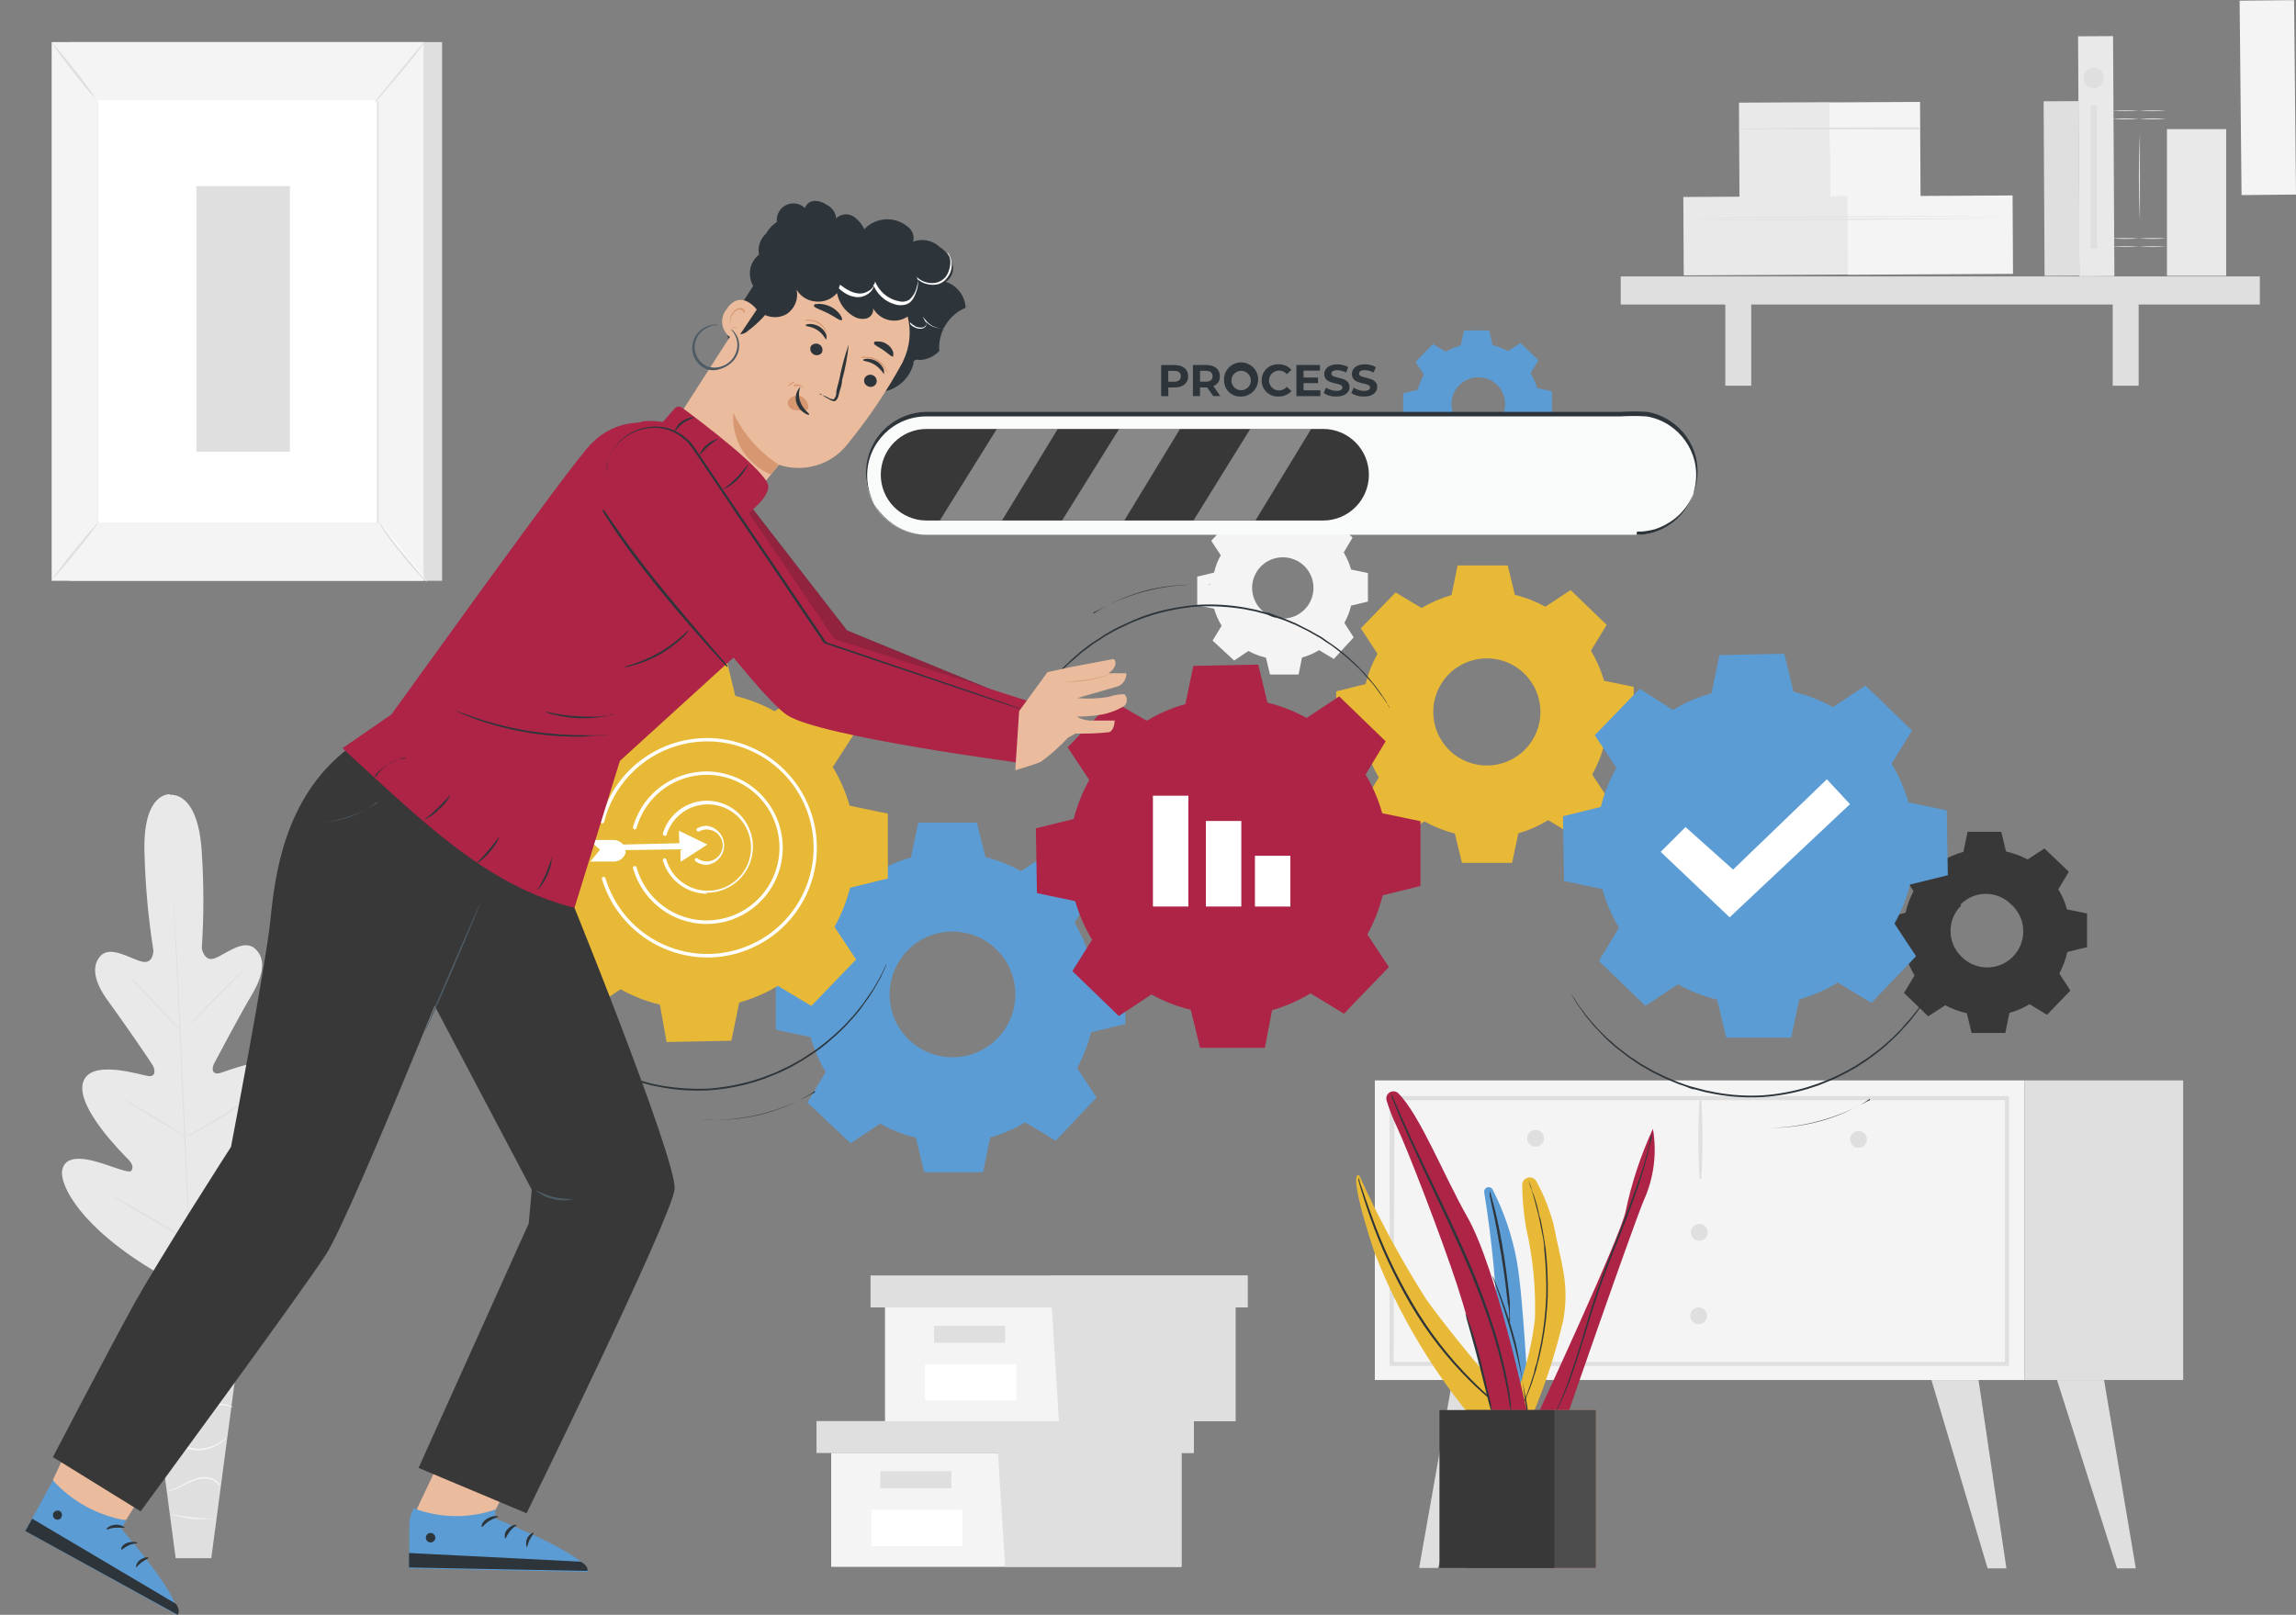<?xml version="1.0" encoding="UTF-8"?>
<svg id="Layer_2" data-name="Layer 2" xmlns="http://www.w3.org/2000/svg" xmlns:xlink="http://www.w3.org/1999/xlink" viewBox="0 0 668.69 470.44">
  <rect x="0" y="0" width="668.69" height="470.44" fill="#808080" stroke="none"/>
  <defs>
    <clipPath id="clippath">
      <rect x="273.74" y="124.96" width="34.36" height="26.68" fill="none"/>
    </clipPath>
    <clipPath id="clippath-1">
      <rect x="309.35" y="124.96" width="34.36" height="26.68" fill="none"/>
    </clipPath>
    <clipPath id="clippath-2">
      <rect x="347.55" y="124.96" width="34.36" height="26.68" fill="none"/>
    </clipPath>
    <clipPath id="clippath-3">
      <rect x="182.11" y="157.93" width="27.12" height="35.43" fill="none"/>
    </clipPath>
    <clipPath id="clippath-4">
      <rect x="137.25" y="209.54" width="34.99" height="8.43" fill="none"/>
    </clipPath>
  </defs>
  <g id="Plant">
    <g>
      <path d="m49.46,231.37s-8.12-.63-7.36,17.62c.25,9.36,1.12,18.69,2.58,27.94,0,0,0,4.03-3.34,3.21s-9.06-4.72-11.96-1.76c-2.89,2.96-1.95,7.74,2.08,13.21,4.03,5.47,12.59,17.93,13.09,18.88s1.01,3.21-1.2,3.02c-2.2-.19-17.18-5.29-19.19,1.95-2.01,7.24,11.7,20.77,13.15,22.28s1.51,2.45.94,3.34-5.47-1.26-9.75-2.52c-4.28-1.26-9.57-1.95-10.38,2.33-.82,4.28,5.22,16.74,27.75,29.95l10.89,5.41,10.26-6.29c21.08-15.35,25.8-28.44,24.6-32.6s-6.29-2.96-10.51-1.26c-4.22,1.7-8.81,4.34-9.5,3.52s-.69-1.83.63-3.46,13.53-16.49,10.82-23.47-17.05-.44-19.26,0-2.08-1.64-1.45-2.83,7.61-14.35,11.08-20.2c3.46-5.85,4.03-10.63.69-13.4s-8.62,1.89-11.64,2.96-3.71-2.89-3.71-2.89c.62-9.32.62-18.68,0-28-1.07-18.25-9.31-16.74-9.31-16.74" fill="#e9e9e9"/>
      <path d="m50.09,247.67c.03.12.03.25,0,.38v5.41c0,3.78.57,9.19.94,15.86.76,13.34,1.57,31.84,2.52,52.23s1.7,38.95,2.33,52.29c.38,6.67.63,12.08.82,15.86v5.41c.04.12.04.26,0,.38v-5.79c0-3.71-.57-9.12-.94-15.8-.76-13.4-1.64-31.9-2.52-52.29-.88-20.39-1.7-38.89-2.39-52.29-.31-6.67-.63-12.08-.82-15.86v-5.79" fill="#dedfde"/>
      <path d="m37.44,284.23l.63.57,1.76,1.64c1.38,1.38,3.34,3.4,5.41,5.66l5.29,5.79,1.64,1.76.57.69-.69-.57-1.7-1.64c-1.45-1.45-3.34-3.52-5.41-5.73-2.08-2.2-3.9-4.22-5.35-5.79l-1.57-1.76c-.38-.38-.63-.63-.57-.63" fill="#dedfde"/>
      <path d="m53.74,299.96s3.9-4.22,8.87-9.25c4.97-5.03,9.06-9.06,9.12-9s-3.9,4.22-8.87,9.25-9.06,9.06-9.12,9" fill="#dedfde"/>
      <path d="m53.74,331.36l.76-.44,2.14-1.2c1.76-1.01,4.28-2.39,6.92-4.03s5.03-3.21,6.73-4.34l2.01-1.38.82-.44-.69.57-1.95,1.51c-1.7,1.2-4.03,2.77-6.73,4.4s-5.16,3.02-6.98,3.96l-2.14,1.07c-.57,0-.82.38-.88.31" fill="#dedfde"/>
      <path d="m35.81,320.41h.76l1.95,1.13,6.29,3.71,6.29,3.84,1.89,1.2.63.5-.69-.38c-.5,0-1.2-.57-2.01-1.07l-6.29-3.71-6.29-3.84-1.89-1.26-.69-.44" fill="#dedfde"/>
      <path d="m32.22,348.1l1.01.5,2.52,1.38,8.24,4.72,8.18,4.85,2.45,1.51.88.57s-.38,0-1.01-.44l-2.52-1.38-8.24-4.72-8.18-4.85-2.45-1.51-.88-.63" fill="#dedfde"/>
      <path d="m55,361.19l.94-.63,2.64-1.64c2.2-1.38,5.29-3.21,8.62-5.41,3.33-2.2,6.29-4.22,8.43-5.66l2.52-1.76.94-.63-.82.76-2.45,1.83c-2.14,1.57-5.03,3.65-8.37,5.85s-6.29,4.03-8.75,5.29l-2.71,1.51-1.01.5" fill="#dedfde"/>
      <polygon points="71.36 379.88 41.34 379.88 51.16 453.95 61.54 453.95 71.36 379.88" fill="#dedfde"/>
      <path d="m42.85,389.01h0c.2.21.43.38.69.5,1.07.36,2.25.22,3.21-.38,1.19-.99,2.47-1.85,3.84-2.58,1.79-.63,3.75-.63,5.54,0,1.82.6,3.55,1.42,5.16,2.45,1.32.87,2.71,1.63,4.15,2.27.97.46,2.01.76,3.08.88h1.2c-1.43-.27-2.82-.69-4.15-1.26-1.41-.7-2.77-1.48-4.09-2.33-1.62-1.06-3.38-1.91-5.22-2.52-1.87-.69-3.92-.69-5.79,0-.8.31-1.55.76-2.2,1.32-.53.48-1.1.92-1.7,1.32-.86.59-1.95.78-2.96.5-.69,0-.88-.63-.94-.57" fill="#f4f4f5"/>
      <path d="m43.99,402.66c.2-.3.43-.57.69-.82.65-.7,1.48-1.22,2.39-1.51,1.33-.49,2.74-.7,4.15-.63,1.75.12,3.5.35,5.22.69,1.77.25,3.57.25,5.35,0,1.45-.21,2.87-.62,4.22-1.2.87-.45,1.71-.95,2.52-1.51.3-.22.57-.48.82-.76-1.1.72-2.26,1.36-3.46,1.89-1.31.59-2.72.95-4.15,1.07-1.73.28-3.49.28-5.22,0-1.75-.33-3.51-.54-5.29-.63-1.46-.07-2.93.19-4.28.76-.94.33-1.77.92-2.39,1.7,0,0-.38.5-.5.63s0,0,0,0" fill="#f4f4f5"/>
      <path d="m67.9,409.96l-.82-.44c-.79-.3-1.61-.5-2.45-.57-1.25-.15-2.52-.15-3.78,0-1.38,0-2.89.63-4.47.94-1.46.34-2.96.51-4.47.5-1.23-.05-2.44-.31-3.59-.76-1.01-.49-1.91-1.17-2.64-2.01l.5.76c.56.66,1.24,1.19,2.01,1.57,1.15.51,2.39.81,3.65.88,1.55.04,3.09-.13,4.59-.5l4.47-.94c1.21-.14,2.44-.14,3.65,0,1.14.04,2.26.25,3.34.63" fill="#f4f4f5"/>
      <path d="m46.63,420.22c.94-.32,1.96-.32,2.89,0,1.04.28,2.05.66,3.02,1.13,1.24.62,2.58,1,3.96,1.13,2.51.21,5.02-.39,7.17-1.7.66-.39,1.27-.86,1.82-1.38l.5-.63c-.77.63-1.59,1.2-2.45,1.7-2.12,1.19-4.56,1.72-6.98,1.51-2.36-.57-4.69-1.26-6.98-2.08-.74-.18-1.52-.18-2.27,0-.27.08-.5.24-.69.44" fill="#f4f4f5"/>
      <path d="m48.27,434.44c.87.04,1.73-.14,2.52-.5,1.51-.5,3.4-1.64,5.54-2.52,1.02-.43,2.11-.66,3.21-.69.9,0,1.79.21,2.58.63.72.38,1.35.92,1.82,1.57.02-.21.02-.42,0-.63-.38-.52-.87-.96-1.45-1.26-.83-.47-1.76-.73-2.71-.76-1.17.02-2.32.26-3.4.69-2.2.88-4.03,2.08-5.47,2.64-.78.31-1.58.59-2.39.82" fill="#f4f4f5"/>
      <path d="m49.78,441.05c.59.31,1.23.52,1.89.63,1.55.39,3.13.67,4.72.82,1.61.12,3.23.12,4.85,0,.65.09,1.3.09,1.95,0,0,0-3.02,0-6.73-.38s-6.67-1.07-6.67-.94" fill="#f4f4f5"/>
      <rect x="595.33" y="29.49" width="10.19" height="50.85" transform="translate(-.3 3.35) rotate(-.32)" fill="#dedfde"/>
      <rect x="506.53" y="29.84" width="26.43" height="28.07" transform="translate(-.22 2.72) rotate(-.3)" fill="#e9e9e9"/>
      <rect x="532.84" y="29.76" width="26.43" height="28.07" transform="translate(-.22 2.86) rotate(-.3)" fill="#f4f4f5"/>
      <path d="m506.45,37.68h52.8v-.57c-17.62,0-35.24,0-52.8.38" fill="#dedfde"/>
      <rect x="490.31" y="57.26" width="48.08" height="22.84" transform="translate(-.36 2.78) rotate(-.31)" fill="#e9e9e9"/>
      <rect x="538.13" y="57.07" width="48.08" height="22.84" transform="translate(-.36 3.04) rotate(-.31)" fill="#f4f4f5"/>
      <path d="m489.96,63.98c31.9.38,63.93,0,95.84-.44m0-.57c-31.9,0-63.93,0-95.84.57" fill="#dedfde"/>
      <rect x="472.02" y="80.53" width="186.14" height="8.18" fill="#dedfde"/>
      <rect x="502.48" y="84.43" width="7.55" height="27.94" fill="#dedfde"/>
      <rect x="615.31" y="84.43" width="7.55" height="27.94" fill="#dedfde"/>
      <rect x="605.41" y="10.55" width="10.19" height="69.91" transform="translate(-.24 3.41) rotate(-.32)" fill="#e9e9e9"/>
      <rect x="652.55" y=".08" width="15.86" height="56.64" transform="translate(-.25 6.61) rotate(-.57)" fill="#f4f4f5"/>
      <path d="m630.92,34.66c-2.64.16-5.29.16-7.93,0-2.64.16-5.29.16-7.93,0,2.64-.22,5.29-.22,7.93,0,2.64-.22,5.29-.22,7.93,0" fill="#dedfde"/>
      <path d="m630.92,32.27c-2.64.16-5.29.16-7.93,0-2.64.16-5.29.16-7.93,0,2.64-.16,5.29-.16,7.93,0,2.64-.16,5.29-.16,7.93,0" fill="#dedfde"/>
      <path d="m630.92,71.85c-2.64.16-5.29.16-7.93,0-2.64.16-5.29.16-7.93,0,2.64-.16,5.29-.16,7.93,0,2.64-.16,5.29-.16,7.93,0" fill="#dedfde"/>
      <path d="m630.92,69.46c-2.64.22-5.29.22-7.93,0-2.64.22-5.29.22-7.93,0,2.64-.16,5.29-.16,7.93,0,2.64-.16,5.29-.16,7.93,0" fill="#dedfde"/>
      <path d="m623.24,64.3c-.42-8.51-.42-17.04,0-25.55v25.17" fill="#dedfde"/>
      <rect x="631.11" y="37.62" width="17.24" height="42.73" fill="#e9e9e9"/>
      <path d="m612.73,22.64c.03,1.63-1.26,2.99-2.89,3.02-1.63.03-2.99-1.26-3.02-2.89-.03-1.63,1.26-2.99,2.89-3.02.02,0,.04,0,.06,0,1.61,0,2.92,1.29,2.96,2.89" fill="#dedfde"/>
      <rect x="608.89" y="30.69" width="1.82" height="41.6" fill="#dedfde"/>
      <rect x="20.45" y="12.26" width="108.3" height="156.94" fill="#dedfde"/>
      <rect x="15.04" y="12.26" width="108.3" height="156.94" fill="#f4f4f5"/>
      <rect x="28.44" y="29.25" width="81.37" height="122.96" fill="#fff"/>
      <path d="m109.81,152.21c.01-.21.01-.42,0-.63V29.44H28.57v122.96h59.22H28.44V29.44h81.81v122.9" fill="#dedfde"/>
      <path d="m123.53,12.26c-.53,1.01-1.16,1.96-1.89,2.83-1.26,1.7-3.08,3.96-5.1,6.29s-3.96,4.66-5.35,6.29c-.71.9-1.51,1.73-2.39,2.45.62-.95,1.32-1.86,2.08-2.71l5.22-6.29,5.16-6.29c.69-.91,1.45-1.78,2.27-2.58" fill="#dedfde"/>
      <path d="m110.38,151.83c4.06,6.43,8.83,12.38,14.22,17.75" fill="#fff"/>
      <path d="m124.41,169.58c-.89-.67-1.71-1.43-2.45-2.27-1.9-2-3.68-4.1-5.35-6.29-1.71-1.99-3.29-4.09-4.72-6.29-.64-.92-1.21-1.89-1.7-2.89.76.81,1.43,1.7,2.01,2.64,1.2,1.7,2.89,3.96,4.85,6.29s3.84,4.59,5.16,6.29c.8.78,1.53,1.62,2.2,2.52" fill="#dedfde"/>
      <path d="m14.98,169.07l14.16-17.49" fill="#fff"/>
      <path d="m29.14,151.58c-2.13,3.09-4.42,6.08-6.86,8.94-2.27,2.99-4.71,5.85-7.3,8.56,2.12-3.1,4.41-6.08,6.86-8.94,2.29-2.97,4.72-5.83,7.3-8.56" fill="#dedfde"/>
      <path d="m14.98,12.26c2.43,2.63,4.72,5.38,6.86,8.24,2.27,2.74,4.38,5.62,6.29,8.62-2.43-2.63-4.72-5.38-6.86-8.24-2.25-2.76-4.35-5.64-6.29-8.62" fill="#dedfde"/>
      <rect x="57.2" y="54.23" width="27.25" height="77.34" fill="#dedfde"/>
      <rect x="400.41" y="314.75" width="189.22" height="87.28" fill="#f4f4f5"/>
      <path d="m585.11,397.94h-180.41v-78.6h180.41v78.6Zm-179.22-1.2h178.02v-76.21h-177.77l-.25,76.21Z" fill="#dedfde"/>
      <rect x="589.64" y="314.75" width="46.19" height="87.28" fill="#dedfde"/>
      <path d="m405.32,343.7h179.16m0-.5h-179.16" fill="#dedfde"/>
      <path d="m495.5,343.45c.44-7.9.44-15.82,0-23.72h-.5c-.5,7.9-.5,15.82,0,23.72h.38" fill="#dedfde"/>
      <path d="m543.7,331.55c.22,1.34-.69,2.6-2.03,2.81-1.34.22-2.6-.69-2.81-2.03-.04-.26-.04-.52,0-.78.22-1.34,1.48-2.25,2.81-2.03,1.04.17,1.86.99,2.03,2.03" fill="#dedfde"/>
      <path d="m449.68,331.55c.03,1.36-1.04,2.48-2.39,2.52-1.36.03-2.48-1.04-2.52-2.39-.03-1.36,1.04-2.48,2.39-2.52.02,0,.04,0,.06,0,1.33,0,2.42,1.06,2.45,2.39" fill="#dedfde"/>
      <path d="m497.32,358.61c.22,1.34-.69,2.6-2.03,2.81-1.34.22-2.6-.69-2.81-2.03-.04-.26-.04-.52,0-.78.22-1.34,1.48-2.25,2.81-2.03,1.04.17,1.86.99,2.03,2.03" fill="#dedfde"/>
      <polygon points="423 402.03 413.31 456.78 418.79 456.78 436.72 402.03 423 402.03" fill="#dedfde"/>
      <polygon points="576.23 402.03 584.35 456.91 578.88 456.91 562.51 402.03 576.23 402.03" fill="#dedfde"/>
      <polygon points="612.79 402.03 622.04 456.91 616.57 456.91 599.08 402.03 612.79 402.03" fill="#dedfde"/>
      <path d="m497.19,383.34c-.03,1.34-1.11,2.42-2.45,2.45-1.36,0-2.45-1.1-2.45-2.45h0c-.04-1.32,1.01-2.42,2.33-2.45.04,0,.09,0,.13,0,1.36,0,2.45,1.1,2.45,2.45h0" fill="#dedfde"/>
      <path d="m405.32,370.69h179.16m0-.5h-179.16" fill="#dedfde"/>
      <polygon points="242.08 423.24 242.08 456.46 290.6 456.46 344.09 456.46 344.09 423.24 242.08 423.24" fill="#f4f4f5"/>
      <polygon points="237.8 413.99 237.8 423.3 347.68 423.3 347.68 413.99 290.6 413.99 237.8 413.99" fill="#dedfde"/>
      <polygon points="292.74 456.46 344.09 456.46 344.09 423.24 347.68 423.24 347.68 413.99 290.6 413.99 290.6 422.42 292.74 456.46" fill="#dedfde"/>
      <rect x="256.37" y="428.59" width="20.7" height="4.97" fill="#dedfde"/>
      <rect x="253.73" y="439.85" width="26.56" height="10.57" fill="#fff"/>
      <polygon points="257.75 380.89 257.75 414.05 306.27 414.05 359.82 414.05 359.82 380.89 257.75 380.89" fill="#f4f4f5"/>
      <polygon points="253.54 371.57 253.54 380.89 363.35 380.89 363.35 371.57 306.27 371.57 253.54 371.57" fill="#dedfde"/>
      <polygon points="308.41 414.05 359.82 414.05 359.82 380.89 363.35 380.89 363.35 371.57 306.27 371.57 306.27 380.01 308.41 414.05" fill="#dedfde"/>
      <rect x="272.04" y="386.24" width="20.7" height="4.97" fill="#dedfde"/>
      <rect x="269.39" y="397.44" width="26.56" height="10.51" fill="#fff"/>
      <path d="m565.91,250.69c1.85-1.11,3.84-1.96,5.92-2.52l1.2-5.85h9.82l1.38,5.73c2.19.5,4.31,1.28,6.29,2.33l4.91-3.21,7.11,6.8-3.08,5.1c1.12,1.82,1.97,3.79,2.52,5.85l5.85,1.2v9.82l-5.73,1.38c-.5,2.19-1.28,4.31-2.33,6.29l3.21,4.97-6.8,7.05-5.1-3.08c-1.82,1.12-3.79,1.97-5.85,2.52l-1.2,5.85h-9.82l-1.38-5.73c-2.19-.5-4.31-1.28-6.29-2.33l-4.97,3.21-7.05-6.8,3.08-5.1c-1.12-1.82-1.97-3.79-2.52-5.85l-5.85-1.2v-9.82l5.73-1.38c.5-2.19,1.28-4.31,2.33-6.29l-3.21-4.97,6.8-7.05,5.03,3.08Zm5.29,13.09c-4.1,4.01-4.18,10.58-.17,14.68.06.06.11.11.17.17,4.03,4.17,10.69,4.29,14.86.26,4.17-4.03,4.29-10.69.26-14.86-.17-.17-.34-.34-.52-.5-4.01-4.1-10.58-4.18-14.68-.17-.06.06-.11.11-.17.17" fill="#393838"/>
      <path d="m255.11,254.21c3.19-1.92,6.62-3.4,10.19-4.4l2.14-10.13h17.05l2.52,10.01c3.6.91,7.07,2.28,10.32,4.09l8.68-5.66,12.27,11.89-5.35,8.81c1.93,3.21,3.43,6.66,4.47,10.26l10.07,2.08.31,17.12-10.01,2.45c-.9,3.63-2.27,7.12-4.09,10.38l5.66,8.62-11.89,12.59-8.81-5.35c-3.21,1.92-6.66,3.4-10.26,4.4l-2.08,10.13h-17.12l-2.45-10.07c-3.63-.88-7.13-2.25-10.38-4.09l-8.62,5.73-12.59-11.89,5.35-8.87c-1.92-3.19-3.4-6.61-4.41-10.19l-10.13-2.14v-17.05l10.07-2.45c.87-3.64,2.24-7.13,4.09-10.38l-5.66-8.68,11.83-12.59,8.81,5.41Zm9.12,22.78c-7.02,7.28-6.81,18.87.47,25.89,7.28,7.02,18.87,6.81,25.89-.47,7.01-7.27,6.81-18.83-.44-25.86-7.26-7.04-18.86-6.86-25.89.41-.01.01-.02.02-.03.03" fill="#5b9cd5"/>
      <path d="m362.84,153.84c1.57-.95,3.26-1.67,5.03-2.14l1.01-4.97h8.31l1.2,4.91c1.76.42,3.45,1.08,5.03,1.95l4.22-2.77,6.29,5.79-2.58,4.34c.93,1.55,1.65,3.23,2.14,4.97l4.91,1.01v8.31l-4.91,1.2c-.42,1.76-1.08,3.45-1.95,5.03l2.71,4.22-5.79,6.29-4.28-2.58c-1.54.96-3.22,1.68-4.97,2.14l-1.01,4.97h-8.31l-1.2-4.91c-1.77-.43-3.49-1.09-5.1-1.95l-4.15,2.77-6.29-5.79,2.64-4.34c-.95-1.55-1.69-3.22-2.2-4.97l-4.91-1.01v-8.31l4.91-1.2c.4-1.77,1.05-3.46,1.95-5.03l-2.77-4.22,5.79-6.29,4.28,2.58Zm4.47,11.08c-3.5,3.48-3.53,9.13-.05,12.64,3.48,3.5,9.13,3.53,12.64.05,3.5-3.48,3.53-9.13.05-12.64-.02-.02-.03-.03-.05-.05-3.5-3.42-9.09-3.42-12.59,0" fill="#f4f4f5"/>
      <path d="m414,177.13c2.75-1.62,5.69-2.89,8.75-3.78l1.76-8.62h14.6l2.08,8.56c3.1.75,6.08,1.92,8.87,3.46l7.36-4.85,10.51,10.13-4.59,7.55c1.66,2.73,2.95,5.67,3.84,8.75l8.62,1.76v14.6l-8.56,2.08c-.77,3.1-1.96,6.09-3.52,8.87l4.85,7.36-10.13,10.51-7.55-4.59c-2.7,1.67-5.63,2.97-8.68,3.84l-1.82,8.62h-14.6l-2.08-8.56c-3.1-.78-6.08-1.97-8.87-3.52l-7.36,4.85-10.45-10.13,4.53-7.55c-1.63-2.72-2.9-5.64-3.78-8.68l-8.62-1.83v-14.54l8.56-2.14c.75-3.08,1.92-6.04,3.46-8.81l-4.85-7.43,10.13-10.45,7.55,4.53Zm7.8,19.44c-5.98,6.2-5.81,16.08.4,22.07,6.2,5.98,16.08,5.81,22.07-.4,5.98-6.2,5.81-16.06-.38-22.05-6.19-6-16.07-5.84-22.07.36,0,0-.01.01-.02.02" fill="#e8b936"/>
      <path d="m421.11,102.49c1.36-.81,2.82-1.44,4.34-1.89l.94-4.34h7.3l1.01,4.28c1.56.38,3.06.98,4.47,1.76l3.65-2.39,5.22,5.03-2.27,3.78c.81,1.36,1.44,2.82,1.89,4.34l4.34.94v7.24l-4.28,1.07c-.37,1.55-.97,3.03-1.76,4.4l2.45,3.71-5.1,5.22-3.78-2.27c-1.36.81-2.82,1.44-4.34,1.89l-.88,4.34h-7.3l-1.07-4.28c-1.55-.37-3.03-.97-4.41-1.76l-3.71,2.39-5.22-5.03,2.27-3.78c-.81-1.36-1.44-2.82-1.89-4.34l-4.34-.94v-7.24l4.28-1.07c.4-1.54.99-3.02,1.76-4.4l-2.39-3.71,5.03-5.22,3.78,2.27Zm3.9,9.69c-3.04,3.06-3.02,8,.04,11.04,3.06,3.04,8,3.02,11.04-.04,3.02-3.04,3.02-7.95,0-10.99-3.07-3.04-8.01-3.04-11.08,0" fill="#5b9cd5"/>
      <path d="m333.96,209.98c3.51-2.13,7.3-3.76,11.26-4.85l2.33-11.14,18.88-.38,2.71,11.08c3.98.98,7.81,2.48,11.39,4.47l9.5-6.29,13.53,13.09-5.85,9.69c2.12,3.52,3.75,7.31,4.85,11.26l11.14,2.33v18.88l-11.01,2.71c-.98,3.98-2.49,7.81-4.47,11.39l6.29,9.5-13.09,13.59-9.75-5.91c-3.5,2.12-7.27,3.77-11.2,4.91l-2.08,10.95h-18.88l-2.71-11.08c-4-.96-7.85-2.47-11.45-4.47l-9.5,6.29-13.53-13.09,5.73-9.13c-2.11-3.53-3.76-7.32-4.91-11.26l-11.14-2.33-.31-18.88,11.01-2.71c1.02-3.98,2.54-7.8,4.53-11.39l-6.29-9.5,13.03-13.53,10.01,5.79Z" fill="#ad2447"/>
      <rect x="335.78" y="231.81" width="10.32" height="32.28" fill="#fff"/>
      <rect x="351.2" y="239.17" width="10.32" height="24.92" fill="#fff"/>
      <rect x="365.49" y="249.31" width="10.32" height="14.79" fill="#fff"/>
      <path d="m179.03,207.71c3.52-2.12,7.31-3.77,11.26-4.91l2.27-11.14h18.88l2.71,11.08c4,.96,7.85,2.47,11.45,4.47l9.5-6.29,13.53,13.09-6.1,9.44c2.14,3.52,3.79,7.31,4.91,11.26l11.14,2.33v18.88l-11.01,2.71c-1,3.98-2.52,7.81-4.53,11.39l6.29,9.5-13.03,13.53-9.75-5.85c-3.51,2.14-7.3,3.77-11.26,4.85l-2.27,11.14-18.88.38-1.95-10.89c-4-.96-7.85-2.47-11.45-4.47l-9.5,6.29-13.53-13.09,5.92-9.69c-2.11-3.53-3.76-7.32-4.91-11.26l-11.14-2.33-.31-18.88,11.01-2.71c1-3.98,2.53-7.81,4.53-11.39l-6.29-9.57,13.03-13.53,9.5,5.66Z" fill="#e8b936"/>
      <path d="m205.96,278.94c-14.12-.06-26.56-9.32-30.65-22.84-.08-.27.08-.55.35-.62,0,0,.02,0,.03,0,.26-.05.52.08.63.31,4.88,16.39,22.13,25.71,38.51,20.83,16.39-4.88,25.71-22.13,20.83-38.51-4.88-16.39-22.13-25.71-38.51-20.83-10.5,3.13-18.57,11.58-21.21,22.21-.09.26-.36.42-.63.38-.27-.06-.44-.33-.39-.6,0-.01,0-.02,0-.03,4.27-17.13,21.63-27.55,38.76-23.28,17.13,4.27,27.55,21.63,23.28,38.76-3.55,14.23-16.34,24.22-31.01,24.23" fill="#fff"/>
      <path d="m205.77,269.19c-9.95-.04-18.68-6.66-21.4-16.24-.05-.27.11-.54.38-.63.26-.08.54.06.63.31,3.15,11.28,14.84,17.88,26.12,14.73,11.28-3.15,17.88-14.84,14.73-26.12-3.15-11.28-14.84-17.88-26.12-14.73-7.15,1.99-12.74,7.58-14.73,14.73-.09.26-.36.42-.63.38-.27-.11-.43-.4-.38-.69,3.34-11.81,15.61-18.67,27.42-15.34,11.81,3.34,18.67,15.61,15.34,27.42-2.7,9.56-11.42,16.16-21.36,16.17" fill="#fff"/>
      <path d="m205.77,251.95c-1.13.01-2.23-.34-3.15-1.01-.25-.12-.35-.42-.23-.67.12-.25.42-.35.67-.23.05.02.09.05.13.09,2.12,1.46,5.02.92,6.47-1.2,1.46-2.12.92-5.02-1.2-6.47-.79-.54-1.73-.83-2.69-.82-.77,0-1.53.2-2.2.57-.26.12-.57,0-.69-.25-.12-.26,0-.57.25-.69.81-.45,1.72-.69,2.64-.69,3.15.33,5.43,3.15,5.1,6.29-.28,2.69-2.41,4.82-5.1,5.1" fill="#fff"/>
      <polygon points="206.03 246.03 197.72 242.01 197.85 245.66 175.82 246.16 176.07 247.73 198.16 247.42 198.22 251.07 206.03 246.03" fill="#fff"/>
      <path d="m181.86,246.66h0c-.57-1.15-1.73-1.9-3.02-1.95h-7.3l3.21,2.83-2.83,3.46h6.98c1.57-.06,2.92-1.13,3.34-2.64l-.38-1.7Z" fill="#fff"/>
      <path d="m205.96,260.38c-5.97-.03-11.21-3.97-12.9-9.69-.05-.27.11-.54.38-.63.27-.08.55.08.62.35,0,0,0,.02,0,.03,1.95,6.67,8.93,10.5,15.61,8.56,6.67-1.95,10.5-8.93,8.56-15.61-1.95-6.67-8.93-10.5-15.61-8.56-4.13,1.2-7.35,4.43-8.56,8.56-.2.16-.49.16-.69,0-.26-.09-.4-.37-.31-.63,2.16-7.08,9.64-11.07,16.73-8.92,7.08,2.16,11.07,9.64,8.92,16.73-1.74,5.73-7.07,9.6-13.06,9.5" fill="#fff"/>
      <path d="m487.25,206.83c3.49-2.13,7.26-3.76,11.2-4.85l2.33-11.14,18.88-.38,2.71,11.08c4,.96,7.85,2.47,11.45,4.47l9.5-6.29,13.53,13.09-5.92,9.69c2.11,3.53,3.76,7.32,4.91,11.26l11.14,2.33.31,18.88-11.01,2.71c-1,3.98-2.53,7.81-4.53,11.39l6.29,9.5-13.03,13.59-9.75-5.91c-3.52,2.12-7.31,3.77-11.26,4.91l-2.33,11.14h-18.88l-2.71-11.08c-3.98-.98-7.81-2.48-11.39-4.47l-9.5,6.29-13.53-13.09,5.85-9.69c-2.12-3.52-3.75-7.31-4.85-11.26l-11.14-2.33-.31-18.88,11.01-2.71c.99-3.98,2.51-7.82,4.53-11.39l-6.29-9.5,13.09-13.53,9.69,6.17Z" fill="#5b9cd5"/>
      <polygon points="483.66 248.17 490.9 240.94 504.75 253.33 532.06 227.03 538.79 234.27 503.74 267.24 483.66 248.17" fill="#fff"/>
      <path d="m297.34,212.68h0l.44-.88.69-1.51c.27-.7.61-1.38,1.01-2.01l1.32-2.45,1.82-2.83c.63-1.01,1.45-2.01,2.27-3.15s1.76-2.14,2.77-3.27c1.03-1.21,2.15-2.35,3.34-3.4.58-.6,1.19-1.17,1.82-1.7l2.01-1.76,2.14-1.64,1.13-.82,1.2-.76,2.39-1.57,2.58-1.51c.88-.5,1.82-.88,2.71-1.32l2.83-1.32,2.96-1.2,3.08-1.01c4.33-1.26,8.78-2.06,13.28-2.39,4.51-.24,9.02.04,13.47.82l3.15.63,3.08.82c1.01,0,2.01.63,2.96.94s1.95.63,2.89,1.07l2.71,1.13,2.58,1.32,1.26.63c.42.19.82.42,1.2.69l2.39,1.32,2.14,1.51c.69.5,1.45.94,2.08,1.45s2.58,1.95,3.71,3.02,2.2,1.95,3.08,2.96c.95.88,1.83,1.83,2.64,2.83l2.14,2.58,1.64,2.27,1.26,1.89.82,1.38.5.88h0c-.23-.24-.42-.52-.57-.82,0-.38-.57-.82-.88-1.38-.39-.64-.83-1.25-1.32-1.83l-1.64-2.27c-.63-.82-1.38-1.64-2.2-2.52-.81-.99-1.67-1.94-2.58-2.83-.94-.94-2.08-1.89-3.15-2.89s-2.45-1.95-3.71-2.96-1.32-.94-2.08-1.45l-2.14-1.45-2.33-1.32-1.2-.69-1.26-.63-2.58-1.26-2.71-1.13-2.83-1.01c-1.01,0-1.95-.69-2.96-.94l-3.08-.82-3.15-.63c-4.41-.72-8.88-1-13.34-.82-4.44.33-8.82,1.14-13.09,2.39l-3.08,1.01-2.89,1.13c-.97.39-1.91.83-2.83,1.32-.94.44-1.82.82-2.71,1.32l-2.58,1.45-2.39,1.57-1.2.76-1.07.82-2.2,1.64-1.95,1.7c-.63.57-1.32,1.07-1.89,1.64s-2.33,2.2-3.27,3.4-2.01,2.14-2.83,3.27c-.82.98-1.57,2.01-2.27,3.08-.63.94-1.32,1.89-1.82,2.77l-1.38,2.39c-.39.65-.75,1.32-1.07,2.01,0,.57-.5,1.07-.76,1.45l-.44.94h0" fill="#2e353a"/>
      <path d="m318.54,178.76c.38-.29.78-.54,1.2-.76,1.07-.71,2.18-1.34,3.34-1.89,3.8-1.92,7.81-3.4,11.96-4.4,4.13-.93,8.35-1.39,12.59-1.38h3.9c.46-.08.93-.08,1.38,0h-5.29c-8.45.16-16.77,2.11-24.42,5.73-1.51.69-2.64,1.32-3.46,1.76l-1.26.57" fill="#2e353a"/>
      <path d="m565.03,283.1h0l-.44.94c0,.38-.44.88-.69,1.51-.29.67-.62,1.33-1.01,1.95l-1.32,2.52-1.82,2.77c-.63,1.07-1.45,2.01-2.27,3.15s-1.76,2.14-2.77,3.27c-1.05,1.22-2.16,2.37-3.34,3.46l-1.82,1.7-2.01,1.7-2.14,1.64-1.13.82-1.2.82-2.39,1.57-2.58,1.45-2.71,1.38c-.92.47-1.87.89-2.83,1.26l-2.96,1.2-3.08,1.01c-4.32,1.29-8.78,2.09-13.28,2.39-4.51.24-9.02-.04-13.47-.82l-3.15-.63-3.08-.82c-1.01,0-2.01-.63-2.96-.94-.99-.29-1.96-.65-2.89-1.07l-2.71-1.13-2.58-1.26-1.26-.63-1.2-.69-2.39-1.38-2.14-1.45c-.72-.47-1.41-.97-2.08-1.51-1.26-1.01-2.58-1.95-3.71-2.96s-2.2-1.95-3.08-2.96-1.89-1.89-2.64-2.83l-2.14-2.58-1.64-2.33c-.5-.63-.88-1.26-1.26-1.83s-.57-1.07-.82-1.45l-.5-.88h0c.22.25.41.53.57.82l.88,1.38c.41.65.85,1.28,1.32,1.89l1.64,2.2c.63.82,1.38,1.64,2.2,2.58.81.97,1.67,1.89,2.58,2.77.94,1.01,2.08,1.89,3.15,2.89s2.45,1.95,3.71,2.96,1.32.94,2.08,1.45l2.14,1.45,2.33,1.32,1.2.69,1.26.63,2.58,1.26,2.71,1.13c.94.44,1.89.69,2.83,1.07.97.35,1.96.65,2.96.88l3.08.82,3.15.63c4.4.79,8.88,1.06,13.34.82,4.44-.3,8.83-1.11,13.09-2.39l3.08-1.01,2.89-1.13c1.01-.38,1.95-.88,2.83-1.26l2.71-1.38,2.58-1.45,2.39-1.57,1.2-.76,1.07-.82,2.2-1.64,1.95-1.64,1.89-1.7c1.13-1.2,2.33-2.2,3.27-3.4s2.01-2.14,2.83-3.27,1.64-2.01,2.27-3.02l1.82-2.77c.5-.94,1.01-1.7,1.38-2.45.4-.65.76-1.32,1.07-2.01.31-.57.5-1.07.76-1.45l.44-.88h0" fill="#2e353a"/>
      <path d="m544.58,320.1l-1.2.82c-1.07.71-2.18,1.34-3.34,1.89-3.81,1.94-7.85,3.39-12.02,4.34-4.13.95-8.35,1.44-12.59,1.45h-5.22,5.22c8.47-.15,16.82-2.11,24.48-5.73l3.4-1.76,1.32-.63" fill="#2e353a"/>
      <path d="m258.13,280.83c-.02.1-.02.21,0,.31-.15.28-.27.58-.38.88l-.69,1.51c-.27.7-.61,1.38-1.01,2.01l-1.38,2.45c-.5.88-1.13,1.83-1.82,2.83s-1.45,2.01-2.27,3.15c-.86,1.14-1.79,2.23-2.77,3.27-1.03,1.19-2.12,2.33-3.27,3.4-.6.6-1.23,1.17-1.89,1.7l-2.01,1.76-2.14,1.64-1.13.82-1.13.76-2.45,1.57-2.58,1.51c-.82.5-1.76.88-2.71,1.38s-1.82.88-2.83,1.26l-2.96,1.2-3.08,1.01c-4.3,1.29-8.73,2.09-13.21,2.39-4.51.24-9.02-.03-13.47-.82l-3.21-.63-3.08-.82c-1.01,0-1.95-.63-2.96-.94s-1.95-.63-2.83-1.07l-2.71-1.13-2.64-1.26c-.4-.25-.82-.46-1.26-.63l-1.2-.76-2.33-1.32-2.2-1.51c-.71-.42-1.38-.91-2.01-1.45-1.3-.92-2.54-1.93-3.71-3.02-1.13-1.01-2.2-1.95-3.15-2.96-.93-.87-1.81-1.8-2.64-2.77l-2.08-2.58-1.7-2.33c-.45-.59-.85-1.23-1.2-1.89l-.88-1.38-.5-.88h0l.57.82c0,.38.5.88.88,1.38.37.64.79,1.25,1.26,1.83l1.7,2.27c.63.82,1.38,1.64,2.14,2.52s1.7,1.83,2.64,2.83,2.01,1.89,3.15,2.89,2.39,1.95,3.65,2.96l2.08,1.45,2.2,1.45,2.33,1.32c.38.27.78.5,1.2.69l1.26.63,2.58,1.26,2.71,1.13c.88.38,1.89.69,2.83,1.01s1.95.69,2.96.94l3.02.82,3.15.63c4.41.72,8.88.99,13.34.82,4.46-.33,8.87-1.13,13.15-2.39l3.02-1.01,2.96-1.13c1.01-.38,1.89-.88,2.83-1.32s1.82-.82,2.64-1.32l2.58-1.45,2.39-1.57,1.2-.76,1.13-.82,2.14-1.64,2.01-1.7,1.82-1.64c1.17-1.07,2.29-2.2,3.34-3.4.98-1.04,1.9-2.14,2.77-3.27.82-.98,1.57-2.01,2.27-3.08.69-.94,1.32-1.89,1.89-2.77s.94-1.7,1.38-2.39.76-1.38,1.07-2.01l.69-1.45.44-.94h0" fill="#2e353a"/>
      <path d="m237.3,317.83l-1.13.82-3.4,1.89c-7.62,3.85-16.06,5.82-24.6,5.73-1.28.08-2.56.08-3.84,0h-1.45,5.29c4.24-.03,8.46-.54,12.59-1.51,4.1-.96,8.09-2.35,11.89-4.15,1.51-.69,2.64-1.32,3.46-1.76l1.26-.63" fill="#2e353a"/>
      <path d="m476.62,155.79h-206.84c-9.66,0-17.49-7.83-17.49-17.49s7.83-17.49,17.49-17.49h206.84c9.66,0,17.49,7.83,17.49,17.49s-7.83,17.49-17.49,17.49" fill="#f9fafa"/>
      <path d="m476.62,155.79h1.38c3.47-.29,6.78-1.6,9.5-3.78,2.28-1.84,4.08-4.22,5.22-6.92.61-1.62,1.01-3.31,1.2-5.03.18-1.92.06-3.85-.38-5.73-1.06-4.25-3.66-7.95-7.3-10.38-2.01-1.34-4.29-2.24-6.67-2.64-2.58-.16-5.16-.16-7.74,0h-202.06c-9.52.01-17.23,7.74-17.22,17.26,0,4.1,1.47,8.06,4.13,11.18,2.78,3.26,6.69,5.35,10.95,5.85h188.41-188.34c-4.43-.57-8.46-2.82-11.26-6.29-6.36-7.5-5.43-18.74,2.07-25.1,3.19-2.7,7.22-4.2,11.4-4.22h202.06c2.58-.16,5.16-.16,7.74,0,2.43.41,4.75,1.34,6.8,2.71,3.72,2.47,6.37,6.24,7.43,10.57.84,3.63.53,7.44-.88,10.89-1.17,2.74-3.01,5.14-5.35,6.98-1.71,1.32-3.62,2.34-5.66,3.02-1.28.35-2.58.58-3.9.69h-1.38" fill="#2e353a"/>
      <path d="m385.37,151.64h-115.54c-7.37-.02-13.33-6-13.31-13.37.02-7.35,5.97-13.3,13.31-13.31h115.54c7.37.02,13.33,6,13.31,13.37-.02,7.35-5.97,13.3-13.31,13.31" fill="#393838"/>
      <g fill="none" opacity=".4">
        <g clip-path="url(#clippath)" fill="none">
          <polygon points="273.74 151.58 290.35 124.9 308.1 124.9 291.86 151.58 273.74 151.58" fill="#fff"/>
        </g>
      </g>
      <g fill="none" opacity=".4">
        <g clip-path="url(#clippath-1)" fill="none">
          <polygon points="309.35 151.58 325.97 124.9 343.71 124.9 327.48 151.58 309.35 151.58" fill="#fff"/>
        </g>
      </g>
      <g fill="none" opacity=".4">
        <g clip-path="url(#clippath-2)" fill="none">
          <polygon points="347.61 151.58 364.16 124.9 381.91 124.9 365.67 151.58 347.61 151.58" fill="#fff"/>
        </g>
      </g>
      <path d="m346.04,109.61c0,2.01-1.51,3.27-3.96,3.27h-1.82v2.52h-2.08v-9.06h3.9c2.45,0,3.96,1.26,3.96,3.27m-2.14,0c0-1.01-.63-1.57-1.95-1.57h-1.7v3.15h1.7c1.32,0,1.95-.57,1.95-1.57" fill="#2e353a"/>
      <path d="m353.34,115.39l-1.76-2.52h-2.08v2.52h-2.08v-9.06h3.9c2.45,0,3.96,1.26,3.96,3.27.06,1.27-.7,2.44-1.89,2.89l2.01,2.89h-2.08Zm-2.01-7.36h-1.82v3.15h1.7c1.32,0,1.95-.57,1.95-1.57s-.63-1.57-1.95-1.57" fill="#2e353a"/>
      <path d="m356.49,110.86c-.17-2.74,1.91-5.1,4.65-5.28,2.74-.17,5.1,1.91,5.28,4.65.17,2.74-1.91,5.1-4.65,5.28-.1,0-.2,0-.3,0-2.57.17-4.79-1.77-4.96-4.33,0-.11-.01-.22-.01-.32m7.8,0c0-1.56-1.27-2.83-2.83-2.83s-2.83,1.27-2.83,2.83,1.27,2.83,2.83,2.83,2.83-1.27,2.83-2.83" fill="#2e353a"/>
      <path d="m367.44,110.86c-.04-2.57,2.01-4.69,4.59-4.73.11,0,.22,0,.32,0,1.44-.06,2.83.54,3.78,1.64l-1.38,1.26c-.53-.71-1.38-1.11-2.27-1.07-1.6,0-2.89,1.3-2.89,2.89s1.3,2.9,2.89,2.9h0c.88,0,1.71-.39,2.27-1.07l1.38,1.26c-.97,1.05-2.35,1.62-3.78,1.57-2.57.14-4.76-1.83-4.9-4.4,0-.09,0-.17,0-.26" fill="#2e353a"/>
      <polygon points="384.55 113.7 384.55 115.4 377.57 115.4 377.57 106.33 384.43 106.33 384.43 107.97 379.65 107.97 379.65 109.98 383.86 109.98 383.86 111.62 379.65 111.62 379.65 113.7 384.55 113.7" fill="#2e353a"/>
      <path d="m385.5,114.51l.69-1.57c.91.57,1.95.89,3.02.94,1.26,0,1.76-.44,1.76-1.01,0-1.7-5.29-.5-5.29-3.9,0-1.51,1.26-2.83,3.84-2.83,1.1,0,2.19.27,3.15.82l-.63,1.57c-.78-.42-1.64-.65-2.52-.69-1.26,0-1.76.44-1.76,1.01,0,1.7,5.29.57,5.29,3.9,0,1.51-1.26,2.77-3.84,2.77-1.31.06-2.61-.29-3.71-1.01" fill="#2e353a"/>
      <path d="m393.55,114.51l.69-1.57c.9.59,1.94.92,3.02.94,1.26,0,1.76-.44,1.76-1.01,0-1.7-5.29-.5-5.29-3.9,0-1.51,1.2-2.83,3.78-2.83,1.12-.02,2.23.26,3.21.82l-.69,1.57c-.77-.43-1.63-.67-2.52-.69-1.26,0-1.7.44-1.7,1.01,0,1.7,5.29.57,5.29,3.9,0,1.51-1.26,2.77-3.84,2.77-1.31.06-2.61-.29-3.71-1.01" fill="#2e353a"/>
      <path d="m15.42,431.11l10.07-21.52,23.47,13.47-12.21,19.7c-4.57.93-9.32.61-13.72-.94-3.35-2.91-5.96-6.58-7.61-10.7" fill="#eabb9c"/>
      <path d="m35.55,444.95l1.2-2.01c-8.21-1.39-15.72-5.49-21.33-11.64l-8.05,14.72,44.05,24.42c2.08-4.34-16.17-25.17-16.17-25.17" fill="#5b9cd5"/>
      <path d="m7.36,446.02l2.01-3.59,41.85,24.79s1.51,1.95.5,3.21l-44.36-24.42Z" fill="#2e353a"/>
      <path d="m36.37,445.07h-2.71c-1.45,0-2.52.69-2.64.5s.82-1.26,2.58-1.38,2.96.88,2.77,1.01" fill="#2e353a"/>
      <path d="m39.96,449.61s-1.2,0-2.45.57-1.95,1.38-2.14,1.26,0-1.45,1.82-2.01,2.89,0,2.77,0" fill="#2e353a"/>
      <path d="m39.58,456.59s0-1.32,1.26-2.2,2.52-.76,2.45-.57-.94.57-1.95,1.26-1.57,1.64-1.76,1.51" fill="#2e353a"/>
      <path d="m17.87,442.05c-.32.62-1.08.86-1.7.54-.02-.01-.04-.02-.07-.04-.64-.35-.87-1.16-.52-1.8l.02-.03c.38-.62,1.18-.84,1.82-.5.62.38.82,1.19.45,1.81,0,0,0,0,0,.01" fill="#2e353a"/>
      <path d="m121.2,440.04l11.64-24.54,23.66.38-12.15,23.91c-3.61,2.99-7.96,4.97-12.59,5.73-3.89-.76-7.46-2.67-10.26-5.47" fill="#eabb9c"/>
      <path d="m144.23,442.18v-2.39c-7.71,2.65-16.1,2.52-23.72-.38-.84,1.5-1.29,3.19-1.32,4.91v12.59l52.04,1.01c0-4.97-26.93-15.48-26.93-15.48" fill="#5b9cd5"/>
      <path d="m119.12,456.65v-4.22l49.96,2.52s2.33,1.07,2.01,2.71l-51.98-1.01Z" fill="#2e353a"/>
      <path d="m145.11,441.93s-1.32.38-2.58,1.13-1.95,1.89-2.2,1.76,0-1.57,1.76-2.52,3.08-.63,3.02-.38" fill="#2e353a"/>
      <path d="m150.52,444.32s-1.07.63-1.95,1.7-1.2,2.2-1.45,2.2c-.31-.99-.02-2.07.76-2.77,1.13-1.32,2.64-1.38,2.64-1.13" fill="#2e353a"/>
      <path d="m153.48,450.86s-.57-1.2,0-2.58,1.89-1.89,1.95-1.7-.63.94-1.2,2.08-.63,2.2-.88,2.2" fill="#2e353a"/>
      <path d="m126.8,448.03c-.04.76-.68,1.35-1.45,1.32-.76-.04-1.35-.68-1.32-1.45.04-.76.68-1.35,1.44-1.32.75.07,1.32.69,1.32,1.45" fill="#2e353a"/>
      <path d="m257.38,114.07c4.17-.78,7.53-3.89,8.62-7.99,0-.44,0-.94.57-1.2.39-.13.81-.13,1.2,0,2.21-.06,4.3-1.02,5.79-2.64-.42-5.41,2.67-10.48,7.68-12.59-.19-3.47-2.49-6.47-5.79-7.55,1.78-1.17,2.55-3.39,1.89-5.41-.65-1.97-1.96-3.66-3.71-4.78-2.06-1.93-5.04-2.52-7.68-1.51.42-1.67-.23-3.42-1.64-4.4-3.74-3.09-9.24-2.76-12.59.76-.73-1.59-1.91-2.92-3.4-3.84-1.57-.84-3.51-.56-4.78.69-.16-1.73-1.24-3.25-2.83-3.96-1-.74-2.21-1.14-3.46-1.13-1.28.03-2.41.86-2.83,2.08-1.93-1.85-5-1.78-6.85.15-1.49,1.55-1.77,3.9-.7,5.76-2.13.13-4.05,1.34-5.1,3.21-1.12,1.95-1.12,4.35,0,6.29-.94-.38-2.01.69-2.01,1.7.08,1.05.67,1.99,1.57,2.52l-5.85,9.12c-1.38,1.92-2.44,4.04-3.15,6.29-.67,2.25-.28,4.69,1.07,6.61" fill="#2e353a"/>
      <path d="m262.98,105.26c4.18-8.44,1.49-18.67-6.29-23.98l-26.24-11.01-2.52,3.96-32.66,50.85,18,26.93,13.59-16.61c7.39,2.46,15.52-.07,20.2-6.29,6.05-7.44,11.4-15.42,15.98-23.85" fill="#eabb9c"/>
      <path d="m255.11,111.87c-.54.85-1.67,1.1-2.52.57-.86-.46-1.19-1.52-.73-2.38.01-.02.03-.05.04-.07.56-.82,1.66-1.07,2.52-.57.86.49,1.17,1.58.69,2.45" fill="#2e353a"/>
      <path d="m257.44,109.04s-.88-1.57-2.58-2.71-3.4-1.07-3.46-1.38.38-.38,1.2-.44c1.05,0,2.08.31,2.96.88.86.58,1.52,1.42,1.89,2.39v1.26" fill="#2e353a"/>
      <path d="m239.32,102.81c-.67.8-1.86.9-2.66.23-.62-.52-.84-1.37-.55-2.12.56-.82,1.66-1.07,2.52-.57.86.49,1.17,1.58.69,2.45" fill="#2e353a"/>
      <path d="m240.7,98.91c-.31,0-.88-1.57-2.58-2.71s-3.4-1.07-3.46-1.38.38-.38,1.2-.44c1.05,0,2.08.31,2.96.88.86.58,1.52,1.42,1.89,2.39v1.26" fill="#2e353a"/>
      <path d="m238.75,114.89c1.06.27,2.08.69,3.02,1.26.44,0,.94.44,1.2,0,.33-.41.53-.92.57-1.45,0-1.32.57-2.64.88-4.09.67-3.5,1.6-6.95,2.77-10.32-.35,3.55-1,7.07-1.95,10.51,0,1.45-.63,2.77-.94,4.09-.09.69-.4,1.33-.88,1.83-.35.19-.78.19-1.13,0-.27-.07-.53-.2-.76-.38-.98-.49-1.91-1.08-2.77-1.76" fill="#2e353a"/>
      <path d="m226.79,135.34c-5.72-3.68-10.3-8.89-13.21-15.04-.61,7.7,3.77,14.92,10.89,17.93l2.33-2.89Z" fill="#d69771"/>
      <path d="m235.41,118.42c-.14-1.23-.87-2.31-1.95-2.89-.83-.31-1.75-.31-2.58,0-.84.29-1.42,1.06-1.45,1.95.14.97.87,1.75,1.82,1.95.98.19,1.98.19,2.96,0,.27.03.55.03.82,0,0,0,.44-.38.38-.63" fill="#d69771"/>
      <path d="m233.09,112.75s-.88,2.01,0,4.34,2.71,3.34,2.58,3.65-.69,0-1.51-.5c-1.05-.68-1.82-1.7-2.2-2.89-.38-1.17-.26-2.44.31-3.52.38-.82.88-1.13,1.01-1.07" fill="#2e353a"/>
      <path d="m245.17,93.24c-.44.38-1.95-.94-4.09-2.01s-4.03-1.57-4.03-2.14.57-.5,1.51-.57c1.21.03,2.39.33,3.46.88,1.08.54,2.01,1.34,2.71,2.33.5.76.63,1.32.44,1.51" fill="#2e353a"/>
      <path d="m260.02,103.88c-.5,0-1.38-.94-2.77-1.89s-2.71-1.45-2.71-2.01.44-.5,1.2-.5c.98-.02,1.93.29,2.71.88.8.54,1.4,1.34,1.7,2.27v1.26" fill="#2e353a"/>
      <path d="m267.26,88.08c-.95,3.77-4.78,6.07-8.55,5.12-1.87-.47-3.46-1.68-4.41-3.35.16,1.37-.73,2.65-2.08,2.96-1.31.25-2.66-.02-3.78-.76-2.44-1.45-4.13-3.88-4.66-6.67-1.56,1.81-3.92,2.73-6.29,2.45-2.26-.19-4.3-1.46-5.47-3.4.57,2.72-.58,5.51-2.89,7.05-2.38,1.38-5.35,1.21-7.55-.44-2.13-1.8-2.93-4.73-2.01-7.36-1.2-1.87-1.5-4.18-.82-6.29.79-2.13,2.5-3.8,4.66-4.53-.95-1.25-1.14-2.91-.5-4.34.64-1.41,1.64-2.63,2.89-3.52,2.91-2.42,6.67-3.58,10.45-3.21,3.79.53,6.89,3.29,7.87,6.98-.07.76.49,1.43,1.25,1.5.29.03.57-.04.82-.18,2.43-.83,5.04-.98,7.55-.44,3.01,1.06,4.89,4.06,4.53,7.24,3.12-1.61,6.92-1,9.38,1.51,2.15,2.73,1.67,6.69-1.06,8.84-.04.03-.09.07-.13.1" fill="#2e353a"/>
      <path d="m224.28,89.97c-1.78,2.39-3.9,4.51-6.29,6.29-.88.9-2.16,1.3-3.4,1.07-1.04-.53-1.63-1.67-1.45-2.83.21-1.12.68-2.18,1.38-3.08,2.35-3.29,4.91-6.43,7.68-9.38" fill="#2e353a"/>
      <path d="m220.37,90.16s-4.66-6.29-8.81,0c-1.94,2.36-1.6,5.85.77,7.79.62.51,1.35.88,2.13,1.08l5.92-8.81" fill="#eabb9c"/>
      <path d="m214.14,95.38h-.38c-.33-.09-.62-.29-.82-.57-.43-1.07-.26-2.29.44-3.21.32-.53.78-.96,1.32-1.26.43-.22.95-.22,1.38,0,.29.13.47.44.44.76h.38c.03-.19.03-.38,0-.57-.07-.26-.26-.46-.5-.57-.55-.3-1.21-.3-1.76,0-.61.36-1.12.86-1.51,1.45-.74,1.13-.74,2.58,0,3.71.27.31.66.49,1.07.5.34,0,.46,0,.38,0" fill="#d69771"/>
      <path d="m244.29,83.99h0l.5.44c.66.58,1.4,1.07,2.2,1.45.56.27,1.15.47,1.76.57.73.16,1.48.16,2.2,0,.83-.2,1.61-.58,2.27-1.13.76-.61,1.25-1.49,1.38-2.45h-.31c.77,1.94,2.14,3.6,3.9,4.72.99.6,2.08,1.02,3.21,1.26.58.1,1.18.1,1.76,0,.64-.07,1.25-.31,1.76-.69.56-.46,1.01-1.04,1.32-1.7.31-.61.56-1.24.76-1.89.22-.65.35-1.33.38-2.01.09-.69-.17-1.37-.69-1.83h0c.83,1.02,1.99,1.73,3.27,2.01,1.13.32,2.33.32,3.46,0,.98-.35,1.84-.98,2.45-1.83,1.45-1.77,1.74-4.23.76-6.29-.17-.41-.4-.79-.69-1.13,0,0,0,.38.57,1.2.38,1.17.38,2.42,0,3.59-.19.84-.56,1.63-1.07,2.33-.62.77-1.45,1.33-2.39,1.64-1.07.32-2.2.32-3.27,0-1.2-.29-2.28-.95-3.08-1.89h0c.43.41.66.98.63,1.57-.06.64-.19,1.27-.38,1.89-.33,1.3-1.03,2.49-2.01,3.4-.93.66-2.12.85-3.21.5-1.09-.2-2.14-.6-3.08-1.2-1.7-1.08-3.02-2.66-3.78-4.53v-.63.63c-.13.9-.58,1.73-1.26,2.33-.63.5-1.36.87-2.14,1.07-.68.16-1.39.16-2.08,0-.61-.1-1.21-.29-1.76-.57-.78-.36-1.52-.8-2.2-1.32l-.76-.57" fill="#fff"/>
      <path d="m265.05,93.87c-.02.15-.02.29,0,.44.28.42.67.75,1.13.94.66.41,1.43.59,2.2.5.46-.06.89-.28,1.2-.63.28-.46.28-1.05,0-1.51h0c1.13,1.29,2.76,2.02,4.47,2.01.5.09,1.01.09,1.51,0h.5c-.67.06-1.34.06-2.01,0-1.6-.07-3.1-.8-4.15-2.01h0l-1.2-1.38.88,1.57c.22.32.22.75,0,1.07-.26.3-.61.51-1.01.57-.69.05-1.39-.08-2.01-.38-.56-.34-1.09-.74-1.57-1.2" fill="#fff"/>
      <path d="m250.83,104.26h1.38c1.14.02,2.24.35,3.21.94.95.57,1.77,1.35,2.39,2.27.44.76.63,1.26.69,1.26-.08-.49-.25-.96-.5-1.38-1.11-2.15-3.37-3.48-5.79-3.4-.46-.06-.92-.06-1.38,0" fill="#d69771"/>
      <path d="m234.6,93.43h1.13c.89.01,1.77.27,2.52.76.79.44,1.46,1.07,1.95,1.83.38.57.5,1.01.57,1.01s0-.5-.38-1.13c-.44-.85-1.12-1.55-1.95-2.01-.82-.48-1.75-.74-2.71-.76-.76,0-1.2,0-1.13,0" fill="#d69771"/>
      <path d="m231.2,112.44h1.38c.76,0,1.38.63,1.45.5-.34-.43-.8-.73-1.32-.88-.37-.14-.77-.14-1.13,0h-.38" fill="#d69771"/>
      <path d="m229.44,112.56s.5-.31,1.13-.69l1.07-.69s-.63,0-1.26.38-1.01.94-.94,1.01" fill="#d69771"/>
      <path d="m209.05,94.57h-1.45c-1.35.23-2.6.82-3.65,1.7-1.57,1.35-2.42,3.35-2.33,5.41.11,2.6,1.74,4.89,4.15,5.85,1.24.44,2.6.44,3.84,0,1.19-.31,2.29-.89,3.21-1.7,1.6-1.31,2.51-3.28,2.45-5.35-.02-1.36-.51-2.67-1.38-3.71-.3-.4-.69-.72-1.13-.94,0,0,.38.38.88,1.07.73,1.05,1.13,2.3,1.13,3.59-.07,3.72-3.15,6.67-6.86,6.6-.64-.01-1.27-.12-1.88-.31-2.08-.92-3.5-2.9-3.71-5.16-.12-1.9.62-3.75,2.01-5.03.96-.85,2.1-1.48,3.34-1.83h1.38" fill="#4d5b65"/>
      <path d="m101.5,217.97c-18.88,14.41-21.46,37.38-22.78,50.34-1.32,12.96-11.45,65.82-11.45,65.82,0,0-21.27,33.04-28.95,47.07-7.68,14.03-22.91,43.29-22.91,43.29l25.55,15.8s45.87-62.42,53.93-74.76,49.21-116.04,49.21-116.04l-42.6-31.53Z" fill="#393838"/>
      <path d="m162.17,252.07c1.32,2.45,35.18,86.02,34.3,94.39s-43.11,94.39-43.11,94.39l-31.46-13.21,32.09-71.23.88-9.82-29.89-56.64,9.69-41.78,27.5,3.9Z" fill="#393838"/>
      <path d="m139.95,263.02s-3.4,8.5-7.87,18.88c-4.47,10.38-8.31,18.88-8.43,18.88s3.4-8.43,7.93-18.88c4.53-10.45,8.24-18.88,8.37-18.88" fill="#4d5b65"/>
      <path d="m167.01,349.3c-1.94.53-3.98.53-5.92,0-1.98-.4-3.81-1.34-5.29-2.71,1.72.9,3.54,1.62,5.41,2.14,1.9.42,3.84.61,5.79.57" fill="#4d5b65"/>
      <path d="m165.44,357.42s-2.27-.69-5.16-1.2-5.29-.57-5.35-.69c1.79-.34,3.62-.34,5.41,0,1.8.26,3.53.85,5.1,1.76" fill="#393838"/>
      <path d="m109.75,233.57l-.63.57c-.57.46-1.18.86-1.82,1.2-1.96,1.25-4.08,2.24-6.29,2.96-2.33.69-4.74,1.09-7.17,1.2h-3.15,3.02c2.37-.18,4.71-.62,6.98-1.32,2.29-.7,4.5-1.63,6.61-2.77,1.64-.88,2.58-1.51,2.64-1.45" fill="#4d5b65"/>
      <polygon points="219.37 148.43 246.68 183.67 303.94 207.14 297.84 219.42 224.59 194.37 200.61 145.22 219.37 148.43" fill="#4d5b65"/>
      <polygon points="219.37 148.43 246.68 183.67 303.94 207.14 297.84 219.42 224.59 194.37 200.61 145.22 219.37 148.43" fill="#91233f"/>
      <path d="m192.75,127.54c-1.15-1.19-1.15-3.08,0-4.28l3.71-4.22c.52-.66,1.46-.79,2.14-.31,5.16,3.78,25.17,18.88,25.17,23.03s-8.43,9.69-8.43,9.69l-22.59-23.91Z" fill="#ad2447"/>
      <path d="m183.12,151.7s36.62,50.34,46.13,56.64,69.22,14.1,69.22,14.1l2.33-17.75-57.77-18.5s-37.76-55.57-38.7-57.2c-4.32-4.48-10.41-6.79-16.61-6.29-8.18,1.07-12.59,14.03-9.5,20.45,1.07,2.39,4.66,9.06,4.66,9.06" fill="#ad2447"/>
      <path d="m193,124.2c-7.25-2.51-15.3-.6-20.64,4.91-5.41,5.03-54.87,74.38-58.4,79.04l-14.22,9.82c23.79,21.84,42.22,40.15,67.58,46.5l13.21-42.79,40.59-36.94-28.13-60.54Z" fill="#ad2447"/>
      <path d="m175.76,148.43l.38.5.94,1.38c.82,1.26,2.08,3.02,3.59,5.16,3.02,4.34,7.43,10.19,12.59,16.49s9.88,11.83,13.34,15.86l4.09,4.72,1.13,1.32v.5l-.44-.44-1.13-1.2-4.22-4.66c-3.52-3.96-8.37-9.5-13.53-15.8-5.16-6.29-9.5-12.15-12.59-16.55-1.51-2.2-2.64-4.03-3.46-5.29s-.63-1.07-.88-1.51v-.5" fill="#2e353a"/>
      <path d="m297.59,206.39h-.88l-3.21-1.01-12.08-4.03-41.41-13.97h0c-3.78-5.54-7.8-11.45-11.89-17.56-6.29-9.44-12.59-18.38-17.93-26.56l-7.8-11.58c-.58-.9-1.21-1.76-1.89-2.58-.31-.4-.67-.76-1.07-1.07-.44,0-.76-.69-1.2-.94-1.56-1.11-3.34-1.89-5.22-2.27-3.29-.53-6.66.07-9.57,1.7-2.19,1.25-4.01,3.05-5.29,5.22-.44.82-.8,1.69-1.07,2.58-.23.63-.4,1.29-.5,1.95-.03.54-.03,1.09,0,1.64,0-1.24.2-2.47.57-3.65.22-.9.56-1.77,1.01-2.58,1.25-2.24,3.07-4.11,5.29-5.41,2.97-1.7,6.43-2.35,9.82-1.83,1.94.38,3.78,1.15,5.41,2.27l1.2,1.01c.43.32.83.68,1.2,1.07.69.82,1.26,1.76,1.89,2.64,2.45,3.65,5.1,7.49,7.8,11.58l18,26.49,11.83,17.56h0l41.41,14.1,12.02,4.15,3.21,1.13h.82" fill="#2e353a"/>
      <path d="m200.61,183.67l-.57.76c-.51.6-1.05,1.17-1.64,1.7-3.88,3.55-8.53,6.16-13.59,7.61-.77.23-1.54.42-2.33.57h-.88s1.2-.38,3.08-.94c2.46-.84,4.84-1.9,7.11-3.15,2.24-1.28,4.34-2.78,6.29-4.47,1.51-1.26,2.39-2.2,2.45-2.14" fill="#2e353a"/>
      <path d="m177.02,214.26h-1.76c-1.13,0-2.83,0-4.91.31-5.39.14-10.78-.21-16.11-1.07-5.33-.86-10.57-2.19-15.67-3.96l-4.53-1.83-1.64-.82,1.7.63,4.59,1.64c5.09,1.7,10.31,2.98,15.61,3.84,5.31.79,10.68,1.19,16.05,1.2h6.67" fill="#2e353a"/>
      <path d="m178.46,208.03c-.93.38-1.9.64-2.89.76-2.35.37-4.73.52-7.11.44-2.38-.11-4.74-.45-7.05-1.01-.96-.19-1.89-.5-2.77-.94l2.89.57c2.3.46,4.64.73,6.98.82,2.32.18,4.66.18,6.98,0,.98-.18,1.97-.31,2.96-.38" fill="#2e353a"/>
      <g fill="none" opacity=".2">
        <g clip-path="url(#clippath-3)" fill="none">
          <path d="m182.11,157.93l16.36,27.75c-4.07,3.01-8.46,5.56-13.09,7.61,5.2-1.48,10.27-3.37,15.17-5.66l8.62,3.9-27.06-33.6Z"/>
        </g>
      </g>
      <g fill="none" opacity=".2">
        <g clip-path="url(#clippath-4)" fill="none">
          <path d="m172.23,214.44c-5.81,3.01-12.41,4.13-18.88,3.21-6.17-.8-11.89-3.66-16.24-8.12,0,0,13.34,3.59,18.5,4.22s16.49.69,16.49.69"/>
        </g>
      </g>
      <path d="m117.68,220.67c-1.79.58-3.52,1.34-5.16,2.27-1.38.92-2.61,2.05-3.65,3.34h0l.5-.5v.63h0c.89-1.47,2.09-2.71,3.52-3.65,1.6-1.15,3.51-1.79,5.47-1.83" fill="#2e353a"/>
      <path d="m131.2,231.69c-.86,1.59-2.01,3-3.4,4.15-1.26,1.3-2.76,2.34-4.41,3.08,0,0,1.95-1.45,4.03-3.46s3.65-3.9,3.78-3.78" fill="#2e353a"/>
      <path d="m145.49,243.71c-.71,1.72-1.74,3.3-3.02,4.66-1.17,1.45-2.6,2.66-4.22,3.59,0,0,1.82-1.64,3.78-3.96s3.34-4.4,3.46-4.28" fill="#2e353a"/>
      <path d="m160.72,249.68c-.05,1.84-.5,3.64-1.32,5.29-.69,1.71-1.75,3.26-3.08,4.53,0,0,1.38-2.01,2.58-4.72.69-1.67,1.3-3.37,1.82-5.1" fill="#2e353a"/>
      <path d="m196.59,125.59s0-.44.38-1.07c.45-.76,1.08-1.41,1.82-1.89.74-.45,1.55-.79,2.39-1.01h1.07s-1.57.57-3.21,1.57c-.94.71-1.76,1.56-2.45,2.52" fill="#2e353a"/>
      <path d="m203.76,132.64c.35-1.24,1.1-2.32,2.14-3.08.91-.89,2.08-1.48,3.34-1.7,0,0-1.45.82-2.96,2.14-.9.82-1.74,1.71-2.52,2.64" fill="#2e353a"/>
      <path d="m217.86,135.34c-.71,1.62-1.74,3.07-3.02,4.28-1.18,1.3-2.64,2.32-4.28,2.96,0,0,1.89-1.32,3.9-3.34,2.01-2.01,3.21-3.96,3.4-3.9" fill="#2e353a"/>
      <path d="m296.83,207.14l8.24-11.33,6.29-1.38,12.96-2.45s1.51.94-.38,3.27l-1.07.88h5.16c.08,1.62-.84,3.12-2.33,3.78l-8.68,2.52-3.27.94c3.09.28,6.2.15,9.25-.38,1.44-.5,2.95-.75,4.47-.76.94.93.95,2.44.02,3.38,0,0-.01.01-.02.02-2.48,1.53-5.28,2.47-8.18,2.77-1.88.24-3.77.37-5.66.38,1.43.82,3.07,1.22,4.72,1.13h6.29s0,2.83-1.64,3.4c-3.24.35-6.5.47-9.75.38l-2.2,1.2c-2.39,2.62-5.05,4.98-7.93,7.05-2.01.88-7.43,2.45-7.43,2.45l1.13-17.24Z" fill="#eabb9c"/>
      <path d="m323.76,196.01c-.6.42-1.25.74-1.95.94-1.68.57-3.41.99-5.16,1.26-1.75.26-3.52.39-5.29.38h-2.14s3.34,0,7.36-.57,7.11-1.83,7.17-1.7" fill="#d69771"/>
      <path d="m430.3,415c-12.78-14.98-22.95-31.99-30.08-50.34-8.24-25.17-4.34-22.21-4.34-22.21,5.66,12.51,12.2,24.6,19.57,36.18,8.43,11.77,23.47,29.07,23.47,29.07l-8.62,7.3Z" fill="#e8b936"/>
      <path d="m434.64,346.4c-.43-.59-1.25-.72-1.85-.3-.36.26-.56.68-.55,1.11,2.3,14.22,3.67,28.58,4.09,42.98v24.16h9.12s-1.64-36.06-3.71-47.07c-1.33-7.28-3.72-14.32-7.11-20.89" fill="#5b9cd5"/>
      <path d="m439.55,411.47c3.81-8.62,6.34-17.76,7.49-27.12.29-8.97-.57-17.94-2.58-26.68-.72-4.16-1.1-8.37-1.13-12.59.07-1.21,1.11-2.14,2.32-2.08.73.04,1.39.44,1.77,1.07,2.17,3.98,3.86,8.21,5.03,12.59,2.2,11.45,4.72,17.18,2.83,28-2.2,9.42-5.19,18.64-8.94,27.56l-6.8-.75Z" fill="#e8b936"/>
      <path d="m447.8,412.23s23.91-51.48,25.61-59.15c1.74-8.35,4.42-16.48,7.99-24.23,1.22,7.1.28,14.4-2.71,20.95-4.28,10.63-22.72,64-22.72,64h-8.18" fill="#ad2447"/>
      <path d="m436.97,409.9l-.69-.5-1.82-1.38c-2.19-1.78-4.29-3.67-6.29-5.66-6.74-6.66-12.57-14.17-17.37-22.34-4.77-8.18-8.75-16.8-11.89-25.74-1.2-3.4-2.08-6.29-2.64-8.12s-.5-1.76-.63-2.27v-.82l.31.76c0,.57.38,1.32.69,2.27s1.57,4.66,2.83,8.05c3.17,8.89,7.17,17.47,11.96,25.61,4.75,8.13,10.52,15.62,17.18,22.28,1.99,2.04,4.09,3.97,6.29,5.79l1.76,1.51.63.57" fill="#2e353a"/>
      <path d="m439.55,385.17v-1.51c0-1.07,0-2.45-.44-4.15-.38-3.46-.94-8.24-1.82-13.53s-1.76-10.07-2.52-13.47c-.38-1.64-.63-3.02-.88-4.09-.06-.48-.06-.97,0-1.45.18.47.33.95.44,1.45l1.07,4.03c.82,3.4,1.82,8.12,2.64,13.47.82,5.35,1.38,10.07,1.7,13.59v4.15c.08.5.08,1.01,0,1.51" fill="#2e353a"/>
      <path d="m445.22,343.38v.63l.76,1.95c0,.82.63,1.83,1.01,3.02.45,1.37.82,2.75,1.13,4.15,0,.76.44,1.57.63,2.45s.31,1.7.5,2.64.63,3.78.94,5.85c.48,4.53.67,9.1.57,13.66-.17,4.56-.7,9.11-1.57,13.59-.44,2.08-.82,4.03-1.32,5.79s-.44,1.83-.69,2.64c-.3.76-.55,1.54-.76,2.33-.5,1.57-1.07,2.89-1.51,4.03s-.82,2.2-1.2,3.02l-.88,1.83v.63-.63l.76-1.89c0-.82.76-1.83,1.13-3.02s.94-2.52,1.38-4.03l.76-2.39c0-.82.44-1.7.69-2.58s.82-3.78,1.26-5.79c.82-4.47,1.33-8.99,1.51-13.53.11-4.54-.08-9.08-.57-13.59,0-2.08-.44-4.03-.82-5.85s-.31-1.83-.5-2.64-.38-1.64-.57-2.45-.76-2.89-1.07-4.09l-.94-3.08c-.25-.64-.46-1.29-.63-1.95v-.69" fill="#2e353a"/>
      <path d="m481.08,329.79h0v.69c0,.31,0,1.45-.44,2.52-.5,2.27-1.26,5.41-2.45,9.31-1.2,3.9-2.83,8.37-4.78,13.4s-4.15,10.38-6.29,16.17c-2.14,5.79-3.84,11.39-5.41,16.55s-3.02,9.69-4.41,13.47c-1.11,3-2.37,5.94-3.78,8.81-.5,1.01-.94,1.83-1.26,2.33v.57h0v-.63l1.13-2.33c.94-2.08,2.27-5.03,3.59-8.87,1.32-3.84,2.83-8.37,4.34-13.53,1.51-5.16,3.21-10.76,5.35-16.55s4.41-11.2,6.29-16.17,3.65-9.5,4.91-13.34,2.01-6.98,2.58-9.19c0-1.13.38-1.95.57-2.58v-.63h0" fill="#2e353a"/>
      <path d="m407.21,318.46c-.85-.77-2.16-.7-2.93.15-.47.52-.65,1.25-.47,1.93.81,2.65,1.82,5.24,3.02,7.74,3.27,6.98,12.96,32.16,17.49,45.94s10.89,39.52,10.89,39.52l9.69-1.57s-8.87-42.29-17.49-57.52c-6.98-12.27-13.91-29.95-20.2-36.18" fill="#ad2447"/>
      <path d="m426.97,382.84l.5,1.13c0,.82.69,1.89,1.07,3.27.94,2.77,2.01,6.29,3.08,10.89,1.07,4.59,2.01,8.18,2.64,11.01,0,1.32.57,2.45.76,3.34s0,1.26,0,1.26c-.17-.38-.29-.78-.38-1.2,0-.88-.57-1.95-.88-3.27l-2.77-11.01c-1.13-4.28-2.14-8.12-2.96-10.89l-.94-3.34c0-.76-.38-1.2-.31-1.2" fill="#2e353a"/>
      <path d="m440.06,412.98h0v-.76c0-.25,0-1.7-.38-2.96-.38-2.52-1.01-6.29-2.08-10.7-1.21-5.22-2.73-10.37-4.53-15.42-1.95-5.73-4.47-11.96-7.3-18.38-5.66-12.59-11.33-24.16-15.1-32.53-1.89-4.22-3.34-7.61-4.28-10.01l-1.13-2.71c.02-.25.02-.5,0-.76h0l.31.69,1.2,2.71c1.01,2.39,2.52,5.73,4.41,9.94,3.84,8.31,9.57,19.63,15.29,32.47,2.83,6.29,5.29,12.59,7.24,18.38,1.78,5.09,3.27,10.28,4.47,15.54,1.01,4.47,1.57,8.18,1.89,10.76v2.89c.03.27.03.55,0,.82h0" fill="#2e353a"/>
      <path d="m444.9,412.23c-.05-.52-.05-1.05,0-1.57,0-1.2-.44-2.64-.76-4.47-.69-3.78-1.7-8.94-3.15-14.54-1.45-5.6-3.08-10.63-4.34-14.22l-1.51-4.28c-.25-.5-.42-1.03-.5-1.57l.69,1.51c.38,1.01,1.01,2.45,1.64,4.22,1.78,4.65,3.3,9.4,4.53,14.22,1.04,4.76,1.84,9.57,2.39,14.41.31,1.89.5,3.4.63,4.47.07.54.07,1.09,0,1.64" fill="#2e353a"/>
      <rect x="427.03" y="410.78" width="37.76" height="46" fill="#d67160"/>
      <rect x="427.03" y="410.78" width="37.76" height="46" fill="#4e4d4e"/>
      <rect x="419.23" y="410.78" width="33.48" height="46" fill="#393838"/>
    </g>
  </g>
</svg>
